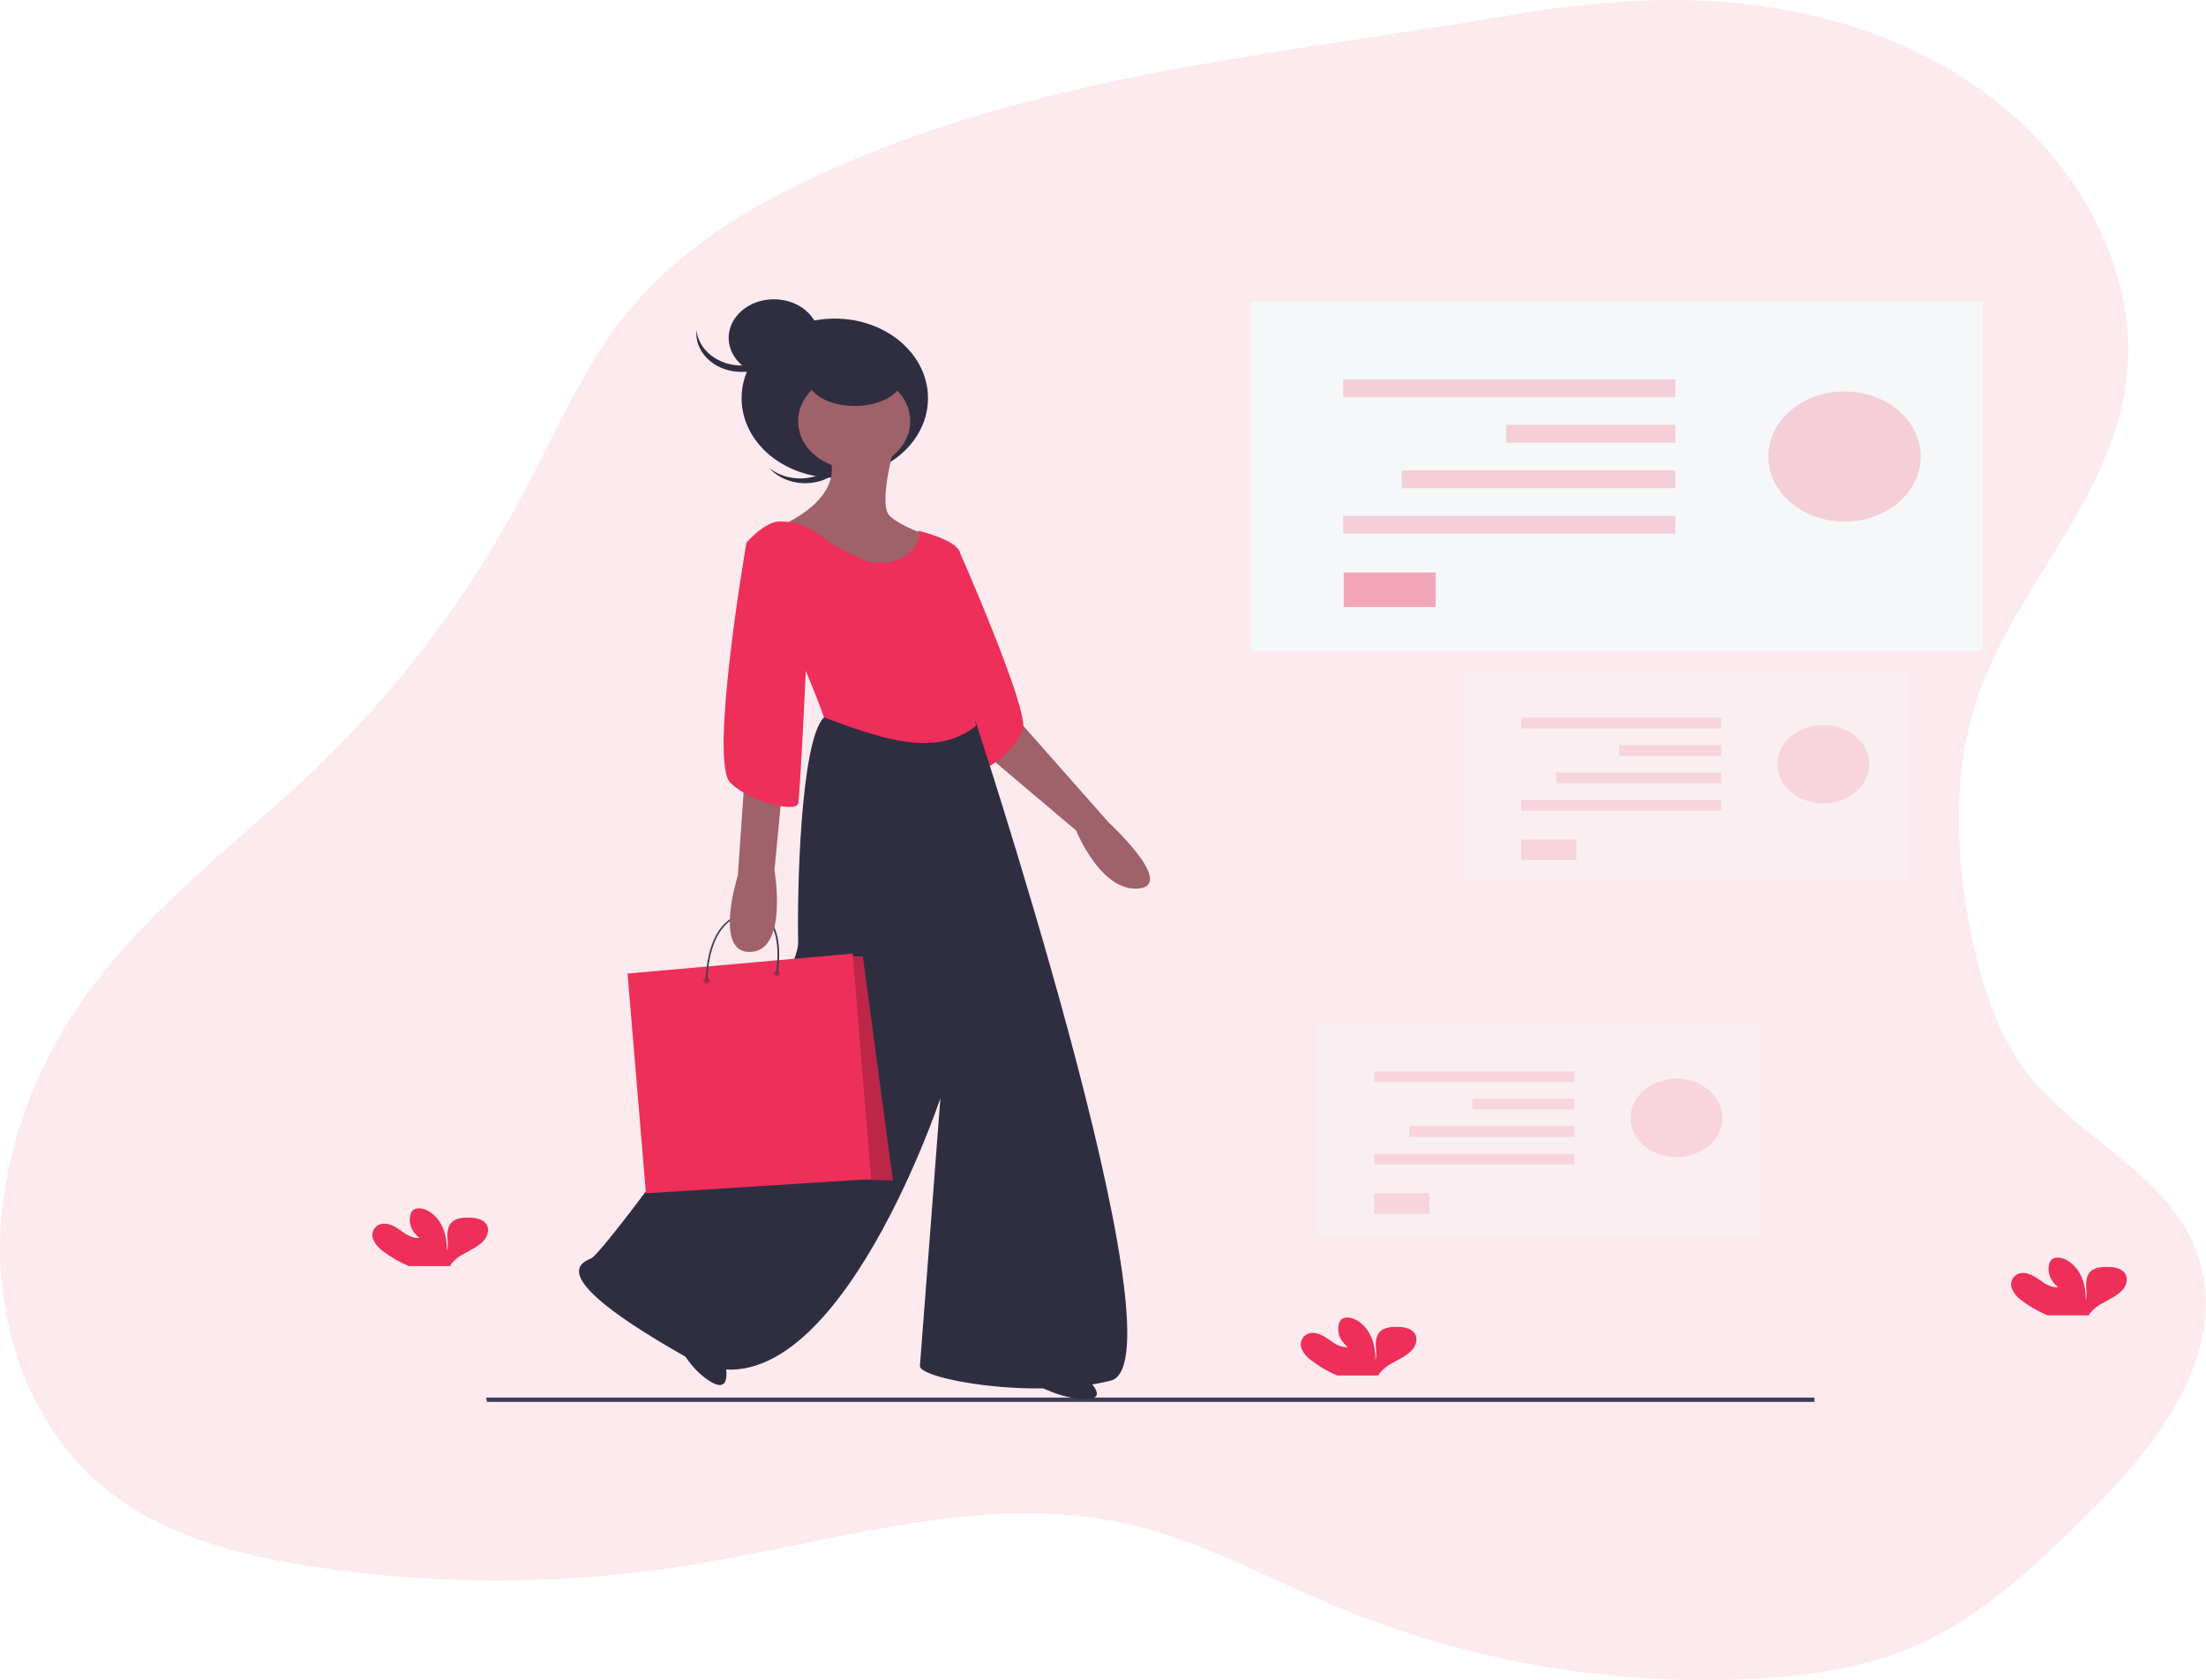 <svg width="944" height="719" viewBox="0 0 944 719" fill="none" xmlns="http://www.w3.org/2000/svg">
<path opacity="0.1" d="M732.777 0.481C778.797 3.151 825.297 17.738 861.202 49.094C892.705 76.619 915.425 119.893 909.882 163.372C903.34 214.699 861.132 252.036 845.475 300.996C835.401 332.472 836.972 367.203 843.564 399.764C847.806 420.744 854.329 441.746 866.864 458.374C889.444 488.287 930.191 502.722 941.286 539.461C953.351 579.414 922.948 618.595 894.386 647.01C871.586 669.683 847.706 692.248 818.974 704.675C797.965 713.771 775.165 717.038 752.566 718.34C690.16 721.892 627.767 711.077 569.489 686.604C541.567 674.85 514.555 659.947 485.333 652.86C423.057 637.752 358.98 659.535 295.863 669.737C241.758 678.457 186.775 678.633 132.624 670.258C98.55 664.984 63.345 655.465 37.684 630.588C11.673 605.332 -1.333 566.237 0.108 528.358C1.549 490.479 16.275 454.011 37.964 424.272C65.976 385.861 104.612 358.531 138.226 325.797C172.454 292.447 201.57 253.399 224.483 210.119C237.688 185.156 248.923 158.662 266.03 136.683C292.712 102.429 331.408 82.057 370.074 66.319C459.272 30.068 551.791 22.688 644.79 6.668C673.853 1.642 703.335 -1.19 732.777 0.481Z" fill="#ED2F59"/>
<path d="M865.354 556.702C863.144 555.206 861.537 553.186 860.745 550.912C860.143 548.622 861.322 545.862 863.97 545.022C866.93 544.082 870.095 545.792 872.49 547.512C874.884 549.232 877.64 551.202 880.769 550.832C879.156 549.615 877.95 548.072 877.267 546.353C876.584 544.634 876.447 542.797 876.87 541.022C877.012 540.287 877.386 539.597 877.953 539.022C879.601 537.562 882.586 538.192 884.547 539.342C890.805 542.992 892.55 550.062 892.586 556.412C893.211 554.122 892.682 551.732 892.706 549.412C892.73 547.092 893.488 544.412 895.883 543.192C897.355 542.515 899.014 542.17 900.696 542.192C903.5 542.102 906.641 542.342 908.554 544.052C910.961 546.172 910.323 549.732 908.253 552.052C906.183 554.372 903.019 555.862 900.107 557.472C897.777 558.626 895.79 560.202 894.294 562.082C894.114 562.344 893.969 562.623 893.861 562.912H876.22C872.282 561.253 868.627 559.164 865.354 556.702V556.702ZM164.123 535.602C161.9 534.109 160.276 532.09 159.466 529.812C158.864 527.522 160.044 524.812 162.691 523.922C165.651 522.982 168.816 524.692 171.211 526.412C173.605 528.132 176.361 530.102 179.502 529.732C177.885 528.518 176.675 526.975 175.992 525.255C175.308 523.535 175.174 521.697 175.603 519.922C175.733 519.184 176.108 518.492 176.686 517.922C178.323 516.462 181.307 517.092 183.268 518.242C189.526 521.892 191.271 528.962 191.307 535.312C191.945 533.022 191.403 530.632 191.427 528.312C191.451 525.992 192.221 523.312 194.604 522.092C196.076 521.415 197.735 521.07 199.417 521.092C202.233 521.002 205.362 521.242 207.287 522.952C209.694 525.072 209.056 528.632 206.974 530.952C204.893 533.272 201.74 534.762 198.828 536.372C196.498 537.526 194.512 539.102 193.016 540.982C192.84 541.247 192.695 541.524 192.582 541.812H174.953C171.026 540.152 167.384 538.064 164.123 535.602V535.602ZM561.386 582.352C559.178 580.854 557.567 578.835 556.765 576.562C556.176 574.262 557.355 571.562 559.99 570.672C562.951 569.732 566.116 571.432 568.51 573.162C570.905 574.892 573.661 576.842 576.801 576.482C575.186 575.266 573.978 573.724 573.294 572.004C572.611 570.285 572.476 568.448 572.903 566.672C573.039 565.936 573.413 565.245 573.985 564.672C575.634 563.212 578.606 563.842 580.58 564.992C586.837 568.652 588.582 575.712 588.618 582.072C589.244 579.782 588.715 577.392 588.727 575.072C588.739 572.752 589.521 570.072 591.903 568.852C593.377 568.178 595.035 567.833 596.717 567.852C599.533 567.772 602.661 568.002 604.587 569.712C606.993 571.842 606.356 575.402 604.274 577.712C602.192 580.022 599.039 581.512 596.139 583.132C593.779 584.3 591.77 585.901 590.267 587.812C590.094 588.074 589.949 588.348 589.834 588.632H572.217C568.282 586.954 564.639 584.842 561.386 582.352V582.352Z" fill="#ED2F59"/>
<path d="M848.281 129H535V278.486H848.281V129Z" fill="#F6F7F9"/>
<path opacity="0.2" d="M789.306 223.214C771.293 223.214 756.691 210.746 756.691 195.366C756.691 179.986 771.293 167.518 789.306 167.518C807.318 167.518 821.92 179.986 821.92 195.366C821.92 210.746 807.318 223.214 789.306 223.214Z" fill="#ED2F59"/>
<path opacity="0.2" d="M716.903 162.356H574.788V169.986H716.903V162.356ZM716.903 181.822H644.51V189.452H716.903V181.822ZM716.903 201.28H599.813V208.91H716.903V201.28ZM716.903 220.738H574.788V228.367H716.903V220.738Z" fill="#ED2F59"/>
<path d="M614.323 245H575V259.752H614.323V245Z" fill="#ED2F59" fill-opacity="0.4"/>
<g clip-path="url(#clip0_69:411)">
<path d="M425.006 290.072L431.922 303.851L474.341 351.882C474.341 351.882 503.39 378.652 487.252 380.227C471.114 381.802 460.509 355.425 460.509 355.425L410.712 313.3L405.179 294.009L425.006 290.072Z" fill="#9F616A"/>
<path d="M403.796 234.168L410.479 235.766C410.479 235.766 440.491 303.838 437.724 312.106C434.958 320.373 422.508 330.609 416.975 329.822C411.442 329.034 403.796 234.168 403.796 234.168Z" fill="#ED2F59"/>
<path d="M310.407 583.996C310.407 583.996 313.343 596.554 304.521 591.528C295.7 586.502 291.101 576.782 291.101 576.782L310.407 583.996Z" fill="#2F2E41"/>
<path d="M414.862 300.702C414.862 300.702 508.461 582.584 475.264 590.852C442.066 599.119 393.191 590.064 393.652 584.552C394.113 579.041 402.412 469.989 402.412 469.989C402.412 469.989 353.999 614.867 294.058 581.009C234.117 547.152 247.489 540.853 253.022 538.491C258.555 536.129 342.01 423.927 341.549 403.061C341.088 382.196 342.472 316.843 352.615 307.001L414.862 300.702Z" fill="#2F2E41"/>
<path d="M208.391 599.928H776.454V598.084H208L208.391 599.928Z" fill="#3F3D56"/>
<path d="M355.411 200.481C359.012 197.7 361.259 193.865 361.704 189.736C362.15 185.607 360.762 181.486 357.816 178.19C358.206 178.502 358.587 178.826 358.952 179.171C362.393 182.424 364.179 186.711 363.919 191.089C363.66 195.467 361.375 199.577 357.567 202.517C353.759 205.457 348.739 206.985 343.612 206.766C338.485 206.547 333.669 204.599 330.223 201.35C329.858 201.005 329.519 200.649 329.194 200.286C332.74 203.12 337.402 204.712 342.258 204.749C347.114 204.785 351.808 203.261 355.411 200.481V200.481Z" fill="#2F2E41"/>
<path d="M357.226 204.445C335.199 204.445 317.342 189.198 317.342 170.39C317.342 151.583 335.199 136.336 357.226 136.336C379.253 136.336 397.11 151.583 397.11 170.39C397.11 189.198 379.253 204.445 357.226 204.445Z" fill="#2F2E41"/>
<path d="M464.659 589.671C464.659 589.671 475.264 598.725 464.659 598.725C454.054 598.725 443.91 592.82 443.91 592.82L464.659 589.671Z" fill="#2F2E41"/>
<path d="M382.586 191.65C382.586 191.65 375.67 216.058 380.742 220.783C385.813 225.507 396.879 229.05 396.879 229.05L395.035 273.144C395.035 273.144 373.825 266.844 372.903 266.057C371.981 265.27 353.077 239.68 353.077 239.68L334.633 224.72C334.633 224.72 362.759 213.303 354.46 193.618C346.16 173.934 382.586 191.65 382.586 191.65Z" fill="#9F616A"/>
<path d="M341.859 183.512C339.738 172.351 348.614 161.836 361.685 160.025C374.756 158.214 387.071 165.793 389.192 176.953C391.313 188.114 382.437 198.629 369.366 200.44C356.295 202.251 343.98 194.672 341.859 183.512Z" fill="#9F616A"/>
<path d="M352.615 307.001C352.615 307.001 342.01 277.08 336.938 273.143C331.866 269.207 319.417 232.2 319.417 232.2C319.417 232.2 327.256 223.145 333.711 223.145C340.166 223.145 346.16 225.113 353.537 231.019C357.011 233.8 363.348 236.859 369.081 239.319C371.115 240.206 373.336 240.739 375.615 240.885C377.893 241.032 380.182 240.789 382.35 240.171C384.517 239.554 386.518 238.574 388.237 237.288C389.955 236.003 391.356 234.438 392.359 232.685C393.505 230.605 393.882 228.613 392.729 227.082C392.729 227.082 409.789 231.019 410.712 236.53C411.634 242.042 410.712 253.459 412.095 255.821C413.478 258.183 417.628 261.726 415.784 276.687C413.939 291.647 417.708 310.565 417.708 310.565C400.485 324.597 376.623 315.935 352.615 307.001Z" fill="#ED2F59"/>
<path d="M365.756 173.737C354.552 173.737 345.469 168.449 345.469 161.926C345.469 155.403 354.552 150.115 365.756 150.115C376.961 150.115 386.044 155.403 386.044 161.926C386.044 168.449 376.961 173.737 365.756 173.737Z" fill="#2F2E41"/>
<path d="M331.175 161.139C320.48 161.139 311.81 153.736 311.81 144.604C311.81 135.472 320.48 128.069 331.175 128.069C341.87 128.069 350.541 135.472 350.541 144.604C350.541 153.736 341.87 161.139 331.175 161.139Z" fill="#2F2E41"/>
<path d="M317.343 156.414C322.199 156.414 326.877 154.855 330.451 152.048C334.024 149.24 336.232 145.389 336.636 141.257C336.68 141.712 336.708 142.171 336.708 142.635C336.707 147.019 334.668 151.223 331.038 154.323C327.408 157.423 322.485 159.166 317.351 159.168C312.217 159.17 307.292 157.431 303.659 154.333C300.026 151.235 297.982 147.033 297.977 142.649V142.635C297.977 142.171 298.005 141.712 298.049 141.257C298.453 145.389 300.661 149.24 304.235 152.048C307.808 154.855 312.487 156.414 317.343 156.414V156.414Z" fill="#2F2E41"/>
<path d="M362.763 409.301H369.204L382.078 505.179L339.618 503.962L362.763 409.301Z" fill="#ED2F59"/>
<path opacity="0.2" d="M362.763 409.301H369.204L382.078 505.179L339.618 503.962L362.763 409.301Z" fill="black"/>
<path d="M364.91 408.076L372.777 504.571L276.408 510.679L268.541 416.626L364.91 408.076Z" fill="#ED2F59"/>
<path opacity="0.2" d="M332.464 417.851C331.671 417.851 331.029 417.303 331.029 416.626C331.029 415.95 331.671 415.401 332.464 415.401C333.256 415.401 333.898 415.95 333.898 416.626C333.898 417.303 333.256 417.851 332.464 417.851Z" fill="black"/>
<path opacity="0.2" d="M302.422 420.901C301.63 420.901 300.987 420.353 300.987 419.676C300.987 419 301.63 418.451 302.422 418.451C303.215 418.451 303.857 419 303.857 419.676C303.857 420.353 303.215 420.901 302.422 420.901Z" fill="black"/>
<path d="M302.066 419.685H302.778C302.778 419.423 302.273 393.662 319.6 391.288C323.014 390.823 325.804 391.482 327.892 393.248C335.046 399.306 332.088 416.415 332.058 416.584L332.761 416.677C332.889 415.959 335.798 399.086 328.387 392.817C326.131 390.899 323.123 390.181 319.481 390.68C301.551 393.13 302.056 419.423 302.066 419.685Z" fill="#3F3D56"/>
<path d="M318.034 286.529L320.34 308.576L315.729 374.716C315.729 374.716 305.124 408.179 321.262 407.392C337.4 406.605 331.406 372.353 331.406 372.353L338.783 295.584L318.034 286.529Z" fill="#9F616A"/>
<path d="M331.406 226.688L319.417 232.2C319.417 232.2 303.28 325.854 312.501 334.909C321.723 343.964 340.627 347.507 341.549 343.964C342.472 340.42 345.699 268.419 345.699 268.419L331.406 226.688Z" fill="#ED2F59"/>
<g opacity="0.7">
<path opacity="0.7" d="M815.852 287H626.894V377.158H815.852V287Z" fill="#F6F7F9"/>
<path opacity="0.2" d="M780.269 343.819C769.404 343.819 760.597 336.299 760.597 327.022C760.597 317.746 769.404 310.226 780.269 310.226C791.133 310.226 799.94 317.746 799.94 327.022C799.94 336.299 791.133 343.819 780.269 343.819Z" fill="#ED2F59"/>
<path opacity="0.2" d="M736.611 307.117H650.899V311.721H736.611V307.117ZM736.611 318.852H692.944V323.457H736.611V318.852ZM736.611 330.588H665.989V335.192H736.611V330.588ZM736.611 342.332H650.899V346.936H736.611V342.332ZM674.618 359.263H650.899V368.16H674.618V359.263Z" fill="#ED2F59"/>
<path opacity="0.7" d="M752.958 438.37H564V528.528H752.958V438.37Z" fill="#F6F7F9"/>
<path opacity="0.2" d="M717.385 495.197C706.521 495.197 697.713 487.677 697.713 478.401C697.713 469.125 706.521 461.605 717.385 461.605C728.249 461.605 737.057 469.125 737.057 478.401C737.057 487.677 728.249 495.197 717.385 495.197Z" fill="#ED2F59"/>
<path opacity="0.2" d="M673.718 458.495H588.006V463.1H673.718V458.495ZM673.718 470.231H630.05V474.836H673.718V470.231ZM673.718 481.966H603.096V486.571H673.718V481.966ZM673.718 493.702H588.006V498.307H673.718V493.702ZM611.725 510.642H588.006V519.539H611.725V510.642Z" fill="#ED2F59"/>
</g>
</g>
<defs>
<clipPath id="clip0_69:411">
<rect width="654.992" height="545.928" fill="white" transform="matrix(-1 0 0 1 862.992 54)"/>
</clipPath>
</defs>
</svg>
